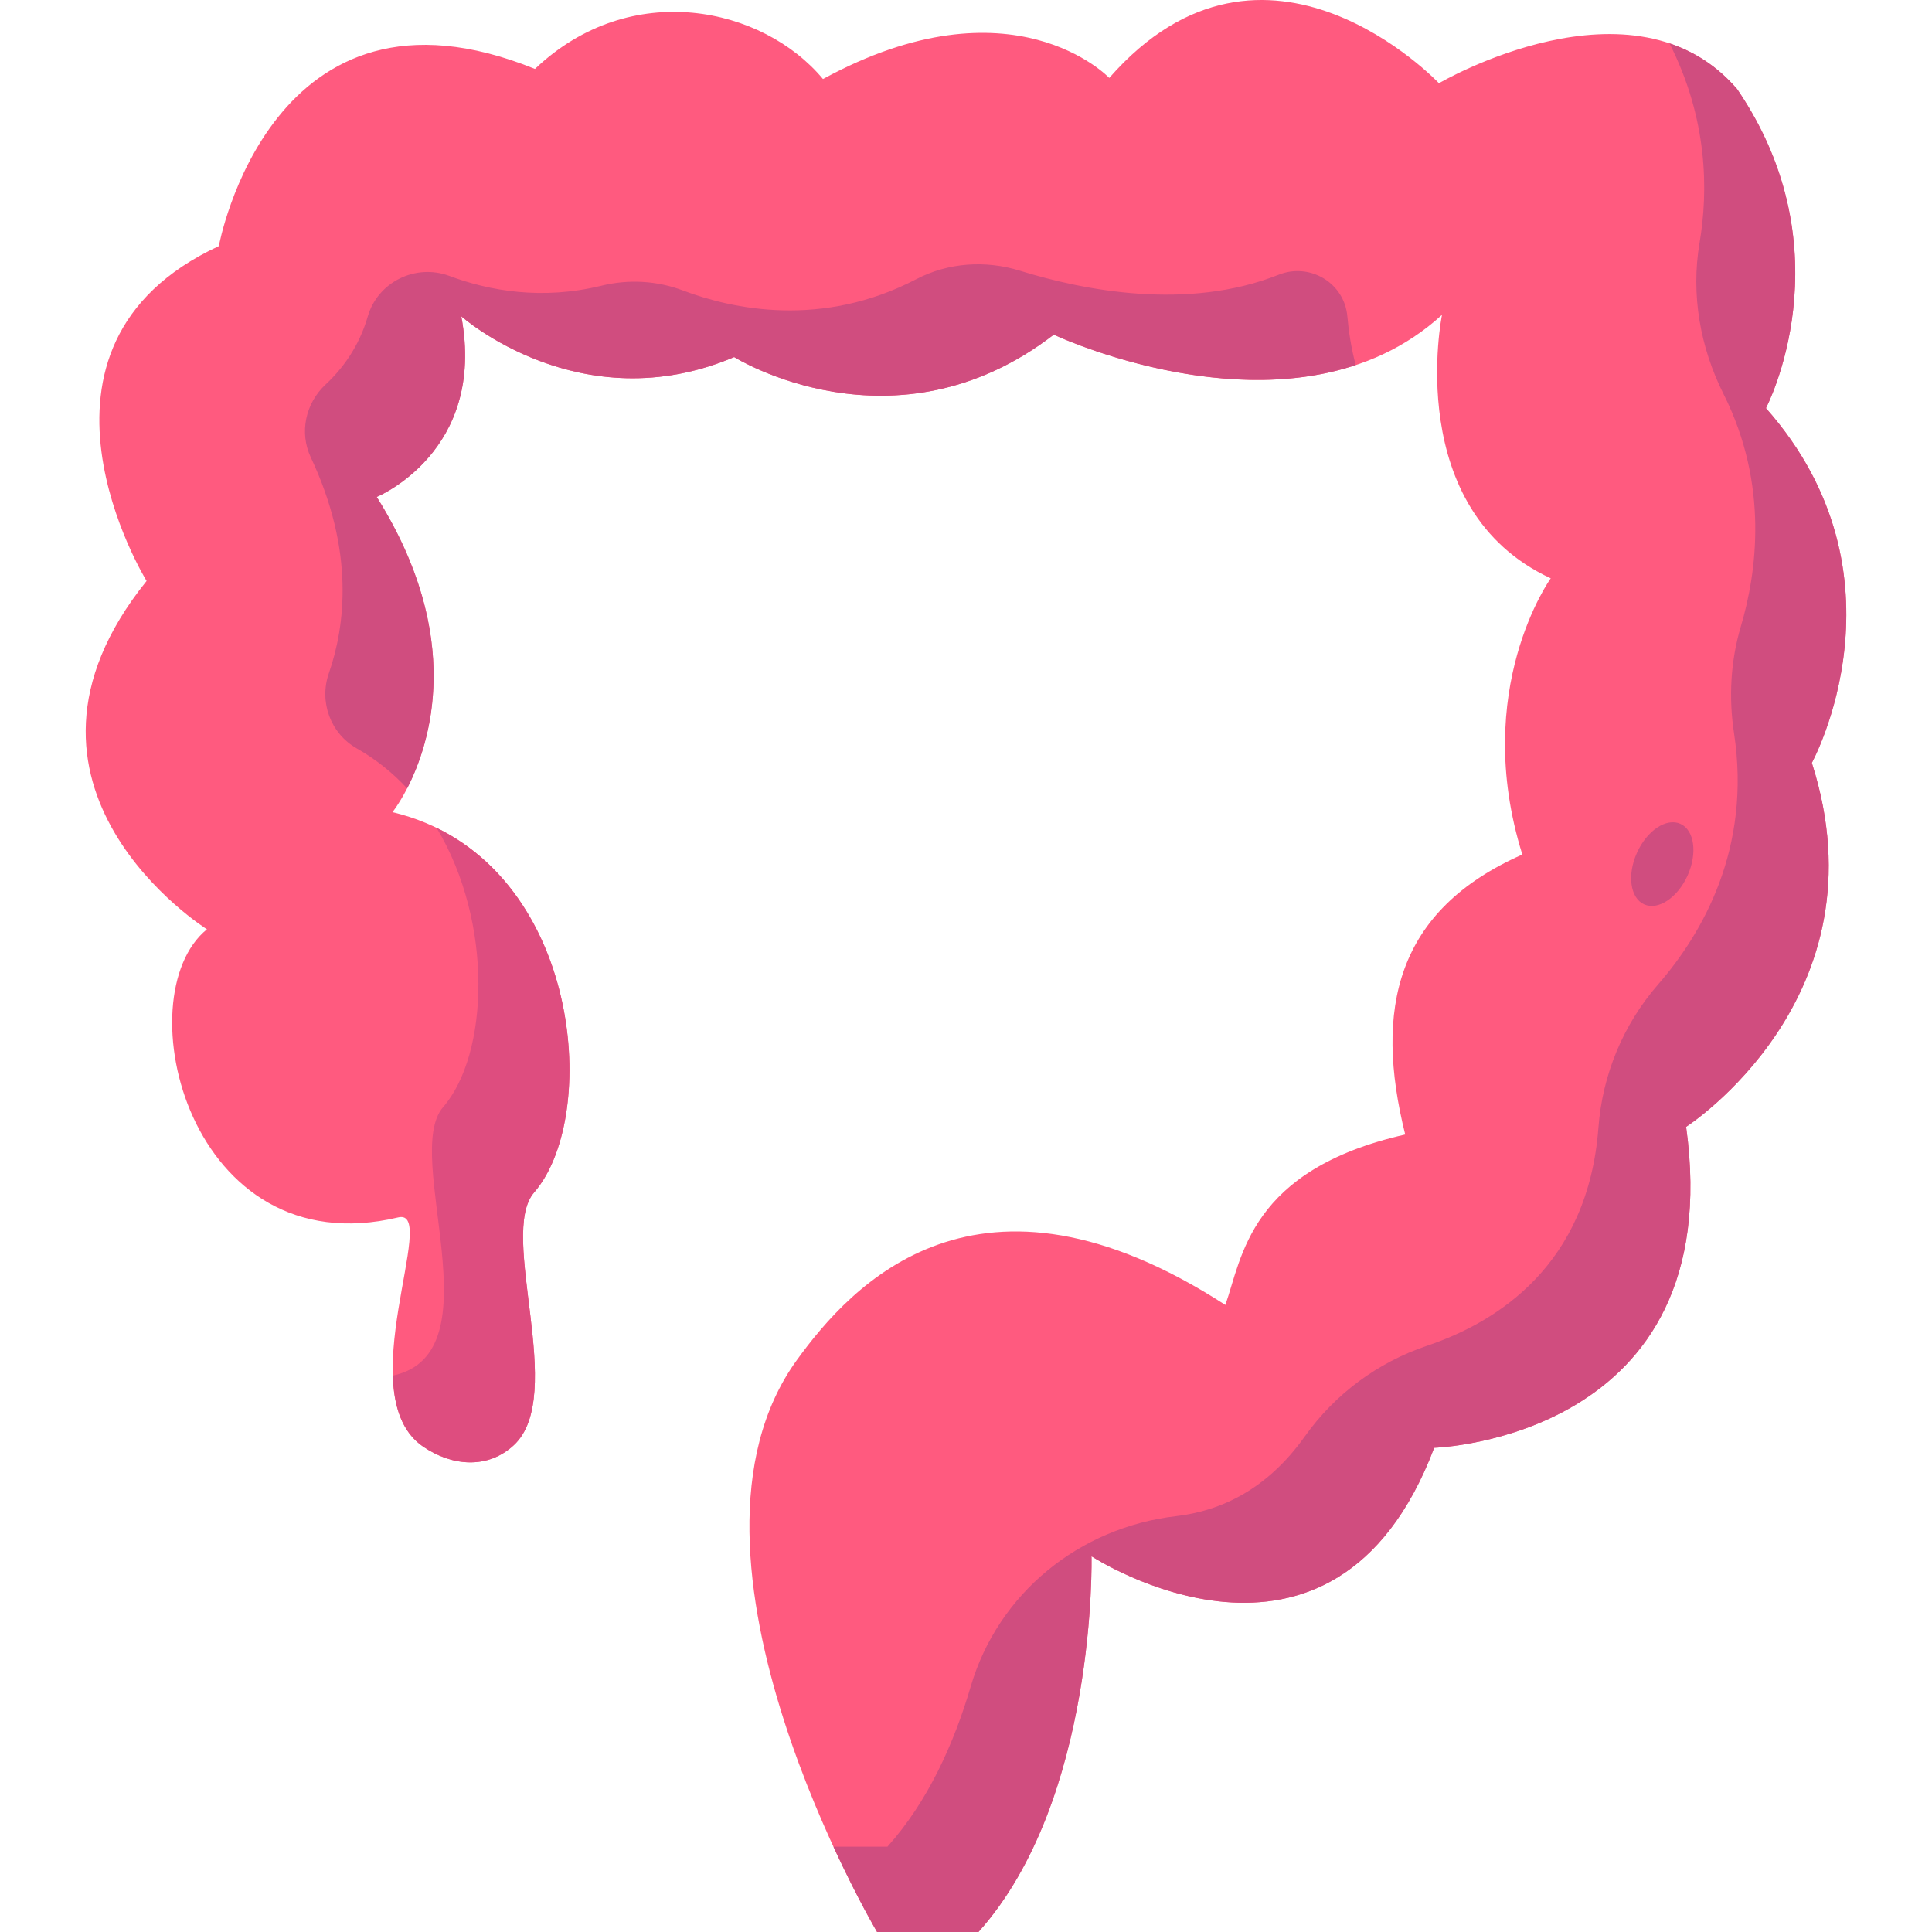 <?xml version="1.0" encoding="UTF-8"?>
<svg xmlns="http://www.w3.org/2000/svg" xmlns:xlink="http://www.w3.org/1999/xlink" width="1024pt" height="1024pt" viewBox="0 0 1024 1024" version="1.1">
<g id="surface1">
<path style=" stroke:none;fill-rule:nonzero;fill:rgb(100%,35.294%,49.804%);fill-opacity:1;" d="M 935.988 216.32 C 935.988 216.32 979.582 133.594 920.707 47.199 C 865.844 -16.516 762.68 44.109 762.68 44.109 C 762.68 44.109 670.82 -53.234 587.934 41.297 C 587.934 41.297 536.703 -12.828 436.195 41.879 C 404.426 3.703 334.422 -11.832 283.539 36.523 C 143.543 -20.172 115.984 130.438 115.984 130.438 C 1.035 183.738 77.695 307.918 77.695 307.918 C -10.363 417.215 109.68 492.551 109.68 492.551 C 65.941 528.133 100.129 671.598 211.066 645.25 C 233.371 639.953 184.609 739.723 224.297 766.758 C 239.742 777.281 258.641 778.684 272.34 765.969 C 300.711 739.633 263.812 654.258 283.098 632.023 C 319.426 590.133 307.191 454.098 208.027 430.457 C 208.027 430.457 262.254 363.156 199.656 263.379 C 199.656 263.379 257.973 239.52 244.496 167.645 C 244.496 167.645 307.723 223.812 389.129 189.258 C 389.129 189.258 474.035 242.449 558.508 177.383 C 558.508 177.383 686.691 237.812 764.289 166.887 C 764.289 166.887 743.117 269.996 821.93 306.523 C 821.93 306.523 779.52 365.367 806.871 452.918 C 739.848 482.531 728.203 534.828 744.793 601.312 C 662.059 620.07 658.328 666.73 649.461 691.648 C 518.199 606.754 451.012 681.273 422.344 720.875 C 347.082 824.848 464.871 1024 464.871 1024 L 518.602 1024 C 581.605 953.699 578.516 824.848 578.516 824.848 C 578.516 824.848 706.664 908.605 760.152 767.352 C 760.152 767.352 916.512 762.719 893.68 597.242 C 893.68 597.242 1000.219 528.742 960.312 404.332 C 960.309 404.332 1014.609 305.199 935.988 216.32 Z M 935.988 216.32 "/>
<path style=" stroke:none;fill-rule:nonzero;fill:rgb(81.569%,30.196%,49.804%);fill-opacity:1;" d="M 890.664 436.664 C 883.258 433.324 872.945 440.172 867.637 451.953 C 862.328 463.738 864.027 475.996 871.434 479.332 C 878.84 482.672 889.148 475.824 894.461 464.043 C 899.77 452.258 898.07 440 890.664 436.664 Z M 890.664 436.664 "/>
<path style=" stroke:none;fill-rule:nonzero;fill:rgb(87.059%,30.196%,49.804%);fill-opacity:1;" d="M 231.441 438.812 C 261.691 489.219 259.055 558.902 234.852 586.812 C 212.754 612.297 263.883 717.246 208.199 729.094 C 208.703 744.883 212.758 758.895 224.301 766.758 C 239.746 777.281 258.645 778.684 272.34 765.969 C 300.711 739.633 263.816 654.258 283.098 632.023 C 316.34 593.691 308.906 476.559 231.441 438.812 Z M 231.441 438.812 "/>
<path style=" stroke:none;fill-rule:nonzero;fill:rgb(81.569%,30.196%,49.804%);fill-opacity:1;" d="M 935.988 216.32 C 935.988 216.32 979.582 133.594 920.707 47.199 C 910.184 34.977 897.879 27.344 884.867 22.965 C 905.27 63.266 905.438 101.312 900.797 128.754 C 896.164 156.137 901.098 184.09 913.547 208.914 C 937.723 257.113 931.051 303.828 922.68 332.035 C 917.234 350.379 916.195 369.742 919.078 388.656 C 928.379 449.68 902.383 494.707 878.754 521.863 C 860.301 543.07 849.312 569.637 847.199 597.668 C 841.715 670.457 793.672 700.723 756.375 713.281 C 730.234 722.082 707.574 738.84 691.594 761.32 C 671.648 789.375 647.164 800.82 623.355 803.594 C 572.121 809.559 529.035 844.387 514.504 893.875 C 505.645 924.035 491.848 954.82 470.359 978.793 L 441.746 978.793 C 454.426 1006.336 464.871 1024 464.871 1024 L 518.602 1024 C 581.605 953.699 578.516 824.848 578.516 824.848 C 578.516 824.848 706.664 908.605 760.152 767.352 C 760.152 767.352 916.512 762.719 893.68 597.242 C 893.68 597.242 1000.219 528.742 960.312 404.332 C 960.309 404.332 1014.609 305.199 935.988 216.32 Z M 935.988 216.32 "/>
<path style=" stroke:none;fill-rule:nonzero;fill:rgb(81.569%,30.196%,49.804%);fill-opacity:1;" d="M 558.508 177.379 C 558.508 177.379 644.734 218.016 718.559 193.504 C 716.203 184.66 714.84 175.895 714.125 167.688 C 712.586 149.961 694.258 139.027 677.727 145.609 C 629.332 164.883 574 153.844 540.617 143.488 C 522.398 137.836 502.602 139.129 485.691 147.953 C 435.504 174.137 388.148 163.84 361.973 153.957 C 348.141 148.734 333.113 147.922 318.75 151.438 C 287.172 159.16 259.289 154.133 238.137 146.234 C 220.316 139.582 200.219 149.445 194.93 167.719 C 190.199 184.078 181.156 195.828 172.535 203.848 C 161.91 213.734 158.547 229.289 164.727 242.418 C 188.152 292.168 182.922 332.035 174.289 356.871 C 169.031 372.016 175.188 388.809 189.141 396.703 C 199.316 402.465 208.172 409.656 215.793 417.859 C 228.109 393.957 246.273 337.676 199.66 263.375 C 199.66 263.375 257.977 239.52 244.5 167.645 C 244.5 167.645 307.73 223.809 389.133 189.254 C 389.133 189.258 474.035 242.449 558.508 177.379 Z M 558.508 177.379 "/>
</g>
</svg>
